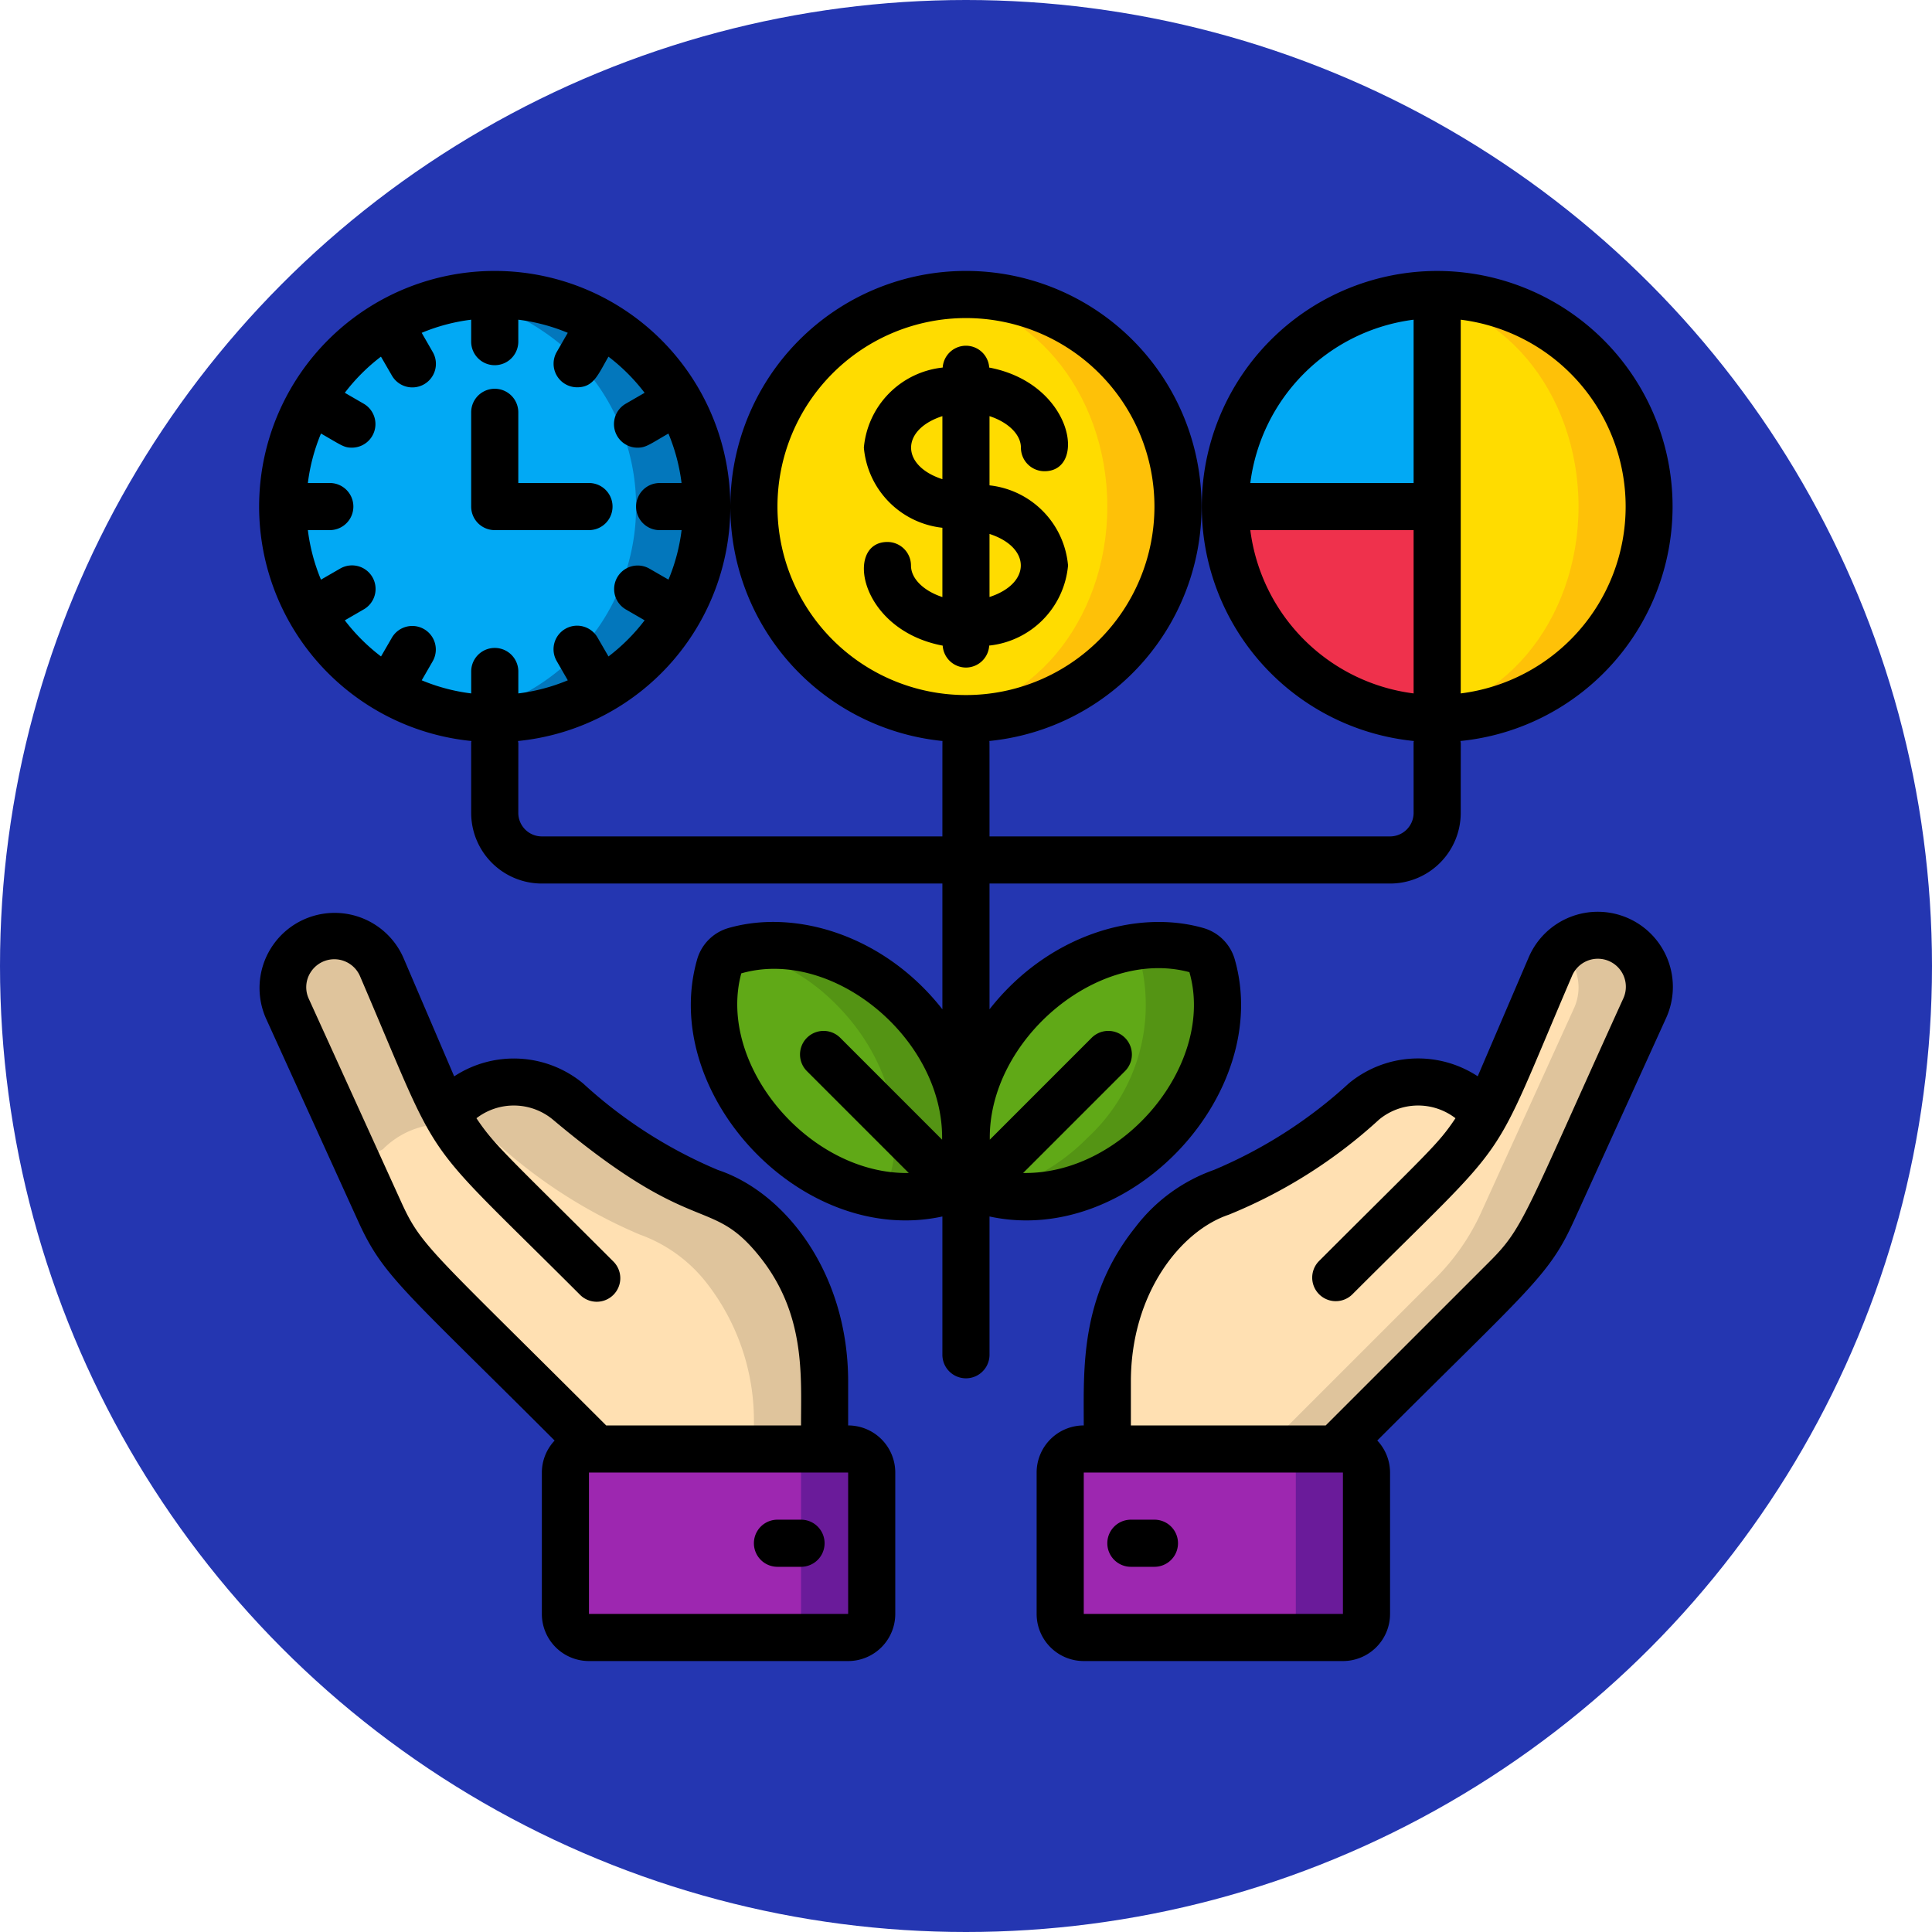 <svg xmlns="http://www.w3.org/2000/svg" width="82" height="82" viewBox="0 0 82 82">
  <g id="Grupo_1111709" data-name="Grupo 1111709" transform="translate(-1185.377 -1996)">
    <circle id="Elipse_11497" data-name="Elipse 11497" cx="41" cy="41" r="41" transform="translate(1185.377 1996)" fill="#2436b1"/>
    <g id="_001---Financial-Growth" data-name="001---Financial-Growth" transform="translate(1196.375 2007.5)">
      <g id="Icons" transform="translate(1 1)">
        <path id="Shape" d="M58,9a9,9,0,0,1-9,9,9.294,9.294,0,0,1-1.5-.12A9.007,9.007,0,0,1,47.5.12,9.294,9.294,0,0,1,49,0a9,9,0,0,1,9,9Z" fill="#fec108"/>
        <ellipse id="Oval" cx="7.5" cy="8.88" rx="7.5" ry="8.88" transform="translate(40 0.12)" fill="#ffdc00"/>
        <path id="Shape-2" data-name="Shape" d="M49,0V9H40A9,9,0,0,1,49,0Z" fill="#02a9f4"/>
        <path id="Shape-3" data-name="Shape" d="M49,9v9a9,9,0,0,1-9-9Z" fill="#ef314c"/>
        <path id="Shape-4" data-name="Shape" d="M18,9a9,9,0,0,1-9,9,9.294,9.294,0,0,1-1.5-.12A9.008,9.008,0,0,1,7.49.12,9.419,9.419,0,0,1,9,0a8.919,8.919,0,0,1,5.02,1.54,8.426,8.426,0,0,1,1.81,1.61A8.957,8.957,0,0,1,18,9Z" fill="#0377bc"/>
        <path id="Shape-5" data-name="Shape" d="M15,9a9.008,9.008,0,0,1-7.5,8.88A9.008,9.008,0,0,1,7.49.12a8.91,8.91,0,0,1,3.53,1.42,8.426,8.426,0,0,1,1.81,1.61A8.957,8.957,0,0,1,15,9Z" fill="#02a9f4"/>
        <path id="Shape-6" data-name="Shape" d="M23,46.14V49H13.32L6.09,41.77a9.463,9.463,0,0,1-1.97-2.84L.2,30.31A2.141,2.141,0,0,1,0,29.4a1.77,1.77,0,0,1,.01-.23,2.194,2.194,0,0,1,2.18-1.96A2.172,2.172,0,0,1,4.2,28.54l2.24,5.22a6.589,6.589,0,0,0,.34.71v.01c.04.07.07.13.11.2l.01-.01.37-.19v-.01a3.489,3.489,0,0,1,1.33-.84,3.552,3.552,0,0,1,3.51.62,21.527,21.527,0,0,0,6.05,3.86,6.281,6.281,0,0,1,2.87,2.1A9.493,9.493,0,0,1,23,46.14Z" fill="#dfc49c"/>
        <path id="Shape-7" data-name="Shape" d="M20,47.93V49H13.32L6.09,41.77a9.463,9.463,0,0,1-1.97-2.84L.2,30.31A2.141,2.141,0,0,1,0,29.4a1.77,1.77,0,0,1,.01-.23A2.117,2.117,0,0,1,1.2,30.33l2.24,5.22a6.589,6.589,0,0,0,.34.71v.01c.04.07.07.13.11.2l.01-.01.37-.19v-.01a3.6,3.6,0,0,1,2.6-1.05,3.475,3.475,0,0,1,2.24.83,21.527,21.527,0,0,0,6.05,3.86A6.281,6.281,0,0,1,18.03,42,9.493,9.493,0,0,1,20,47.93Z" fill="#ffe0b2"/>
        <rect id="Rectangle-path" width="13" height="8" rx="1" transform="translate(12 49)" fill="#6a1b9a"/>
        <path id="Shape-8" data-name="Shape" d="M58,29.4a2.141,2.141,0,0,1-.2.91l-3.92,8.62a9.463,9.463,0,0,1-1.97,2.84L44.68,49H35V46.14a9.493,9.493,0,0,1,1.97-5.93,6.281,6.281,0,0,1,2.87-2.1,21.527,21.527,0,0,0,6.05-3.86,2.827,2.827,0,0,1,.45-.32,3.255,3.255,0,0,1,1.26-.46,3.438,3.438,0,0,1,1.8.16,3.489,3.489,0,0,1,1.33.84v.01l.37.19v.01h.01c.04-.07.07-.13.11-.2v-.01a6.59,6.59,0,0,0,.34-.71l2.24-5.22.06-.12a2.167,2.167,0,0,1,1.95-1.21A2.2,2.2,0,0,1,58,29.4Z" fill="#ffe0b2"/>
        <path id="Shape-9" data-name="Shape" d="M55.81,27.21a2.163,2.163,0,0,0-1.493.612A2.2,2.2,0,0,1,55,29.4a2.141,2.141,0,0,1-.2.91l-3.92,8.62a9.463,9.463,0,0,1-1.97,2.84L41.68,49h3l7.23-7.23a9.463,9.463,0,0,0,1.97-2.84l3.92-8.62a2.141,2.141,0,0,0,.2-.91,2.2,2.2,0,0,0-2.19-2.19Z" fill="#dfc49c"/>
        <rect id="Rectangle-path-2" data-name="Rectangle-path" width="13" height="8" rx="1" transform="translate(33 49)" fill="#6a1b9a"/>
        <rect id="Rectangle-path-3" data-name="Rectangle-path" width="10" height="8" rx="1" transform="translate(12 49)" fill="#9d27b0"/>
        <rect id="Rectangle-path-4" data-name="Rectangle-path" width="10" height="8" rx="1" transform="translate(33 49)" fill="#9d27b0"/>
        <path id="Shape-10" data-name="Shape" d="M28.61,37.91a6.234,6.234,0,0,1-3.67.21,8.544,8.544,0,0,1-4.1-2.33,7.663,7.663,0,0,1-2.29-7.3.955.955,0,0,1,.64-.64,1.046,1.046,0,0,1,.17-.04,7.7,7.7,0,0,1,7.13,2.32c2.29,2.29,3.05,5.41,2.12,7.78Z" fill="#549414"/>
        <path id="Shape-11" data-name="Shape" d="M25.61,37.91a4,4,0,0,1-.67.21,8.544,8.544,0,0,1-4.1-2.33,7.663,7.663,0,0,1-2.29-7.3.955.955,0,0,1,.64-.64,1.046,1.046,0,0,1,.17-.04,8.492,8.492,0,0,1,4.13,2.32c2.29,2.29,3.05,5.41,2.12,7.78Z" fill="#60a917"/>
        <path id="Shape-12" data-name="Shape" d="M37.16,35.79a7.686,7.686,0,0,1-7.1,2.33,4,4,0,0,1-.67-.21c-.93-2.37-.17-5.49,2.12-7.78a8.492,8.492,0,0,1,4.13-2.32,6.287,6.287,0,0,1,3.17.04.955.955,0,0,1,.64.64,7.663,7.663,0,0,1-2.29,7.3Z" fill="#549414"/>
        <path id="Shape-13" data-name="Shape" d="M34.16,35.79a8.544,8.544,0,0,1-4.1,2.33,4,4,0,0,1-.67-.21c-.93-2.37-.17-5.49,2.12-7.78a8.492,8.492,0,0,1,4.13-2.32,1.046,1.046,0,0,1,.17.04.955.955,0,0,1,.64.64,7.663,7.663,0,0,1-2.29,7.3Z" fill="#60a917"/>
        <path id="Shape-14" data-name="Shape" d="M38,9a9,9,0,0,1-9,9,9.294,9.294,0,0,1-1.5-.12A9.007,9.007,0,0,1,27.5.12,9.294,9.294,0,0,1,29,0a9,9,0,0,1,9,9Z" fill="#fec108"/>
        <ellipse id="Oval-2" data-name="Oval" cx="7.5" cy="8.88" rx="7.5" ry="8.88" transform="translate(20 0.12)" fill="#ffdc00"/>
      </g>
      <g id="Layer_10" transform="translate(0 -1)">
        <path id="Shape-15" data-name="Shape" d="M19.475,39.158a19.782,19.782,0,0,1-5.725-3.674,4.612,4.612,0,0,0-5.471-.3L6.122,30.146A3.188,3.188,0,0,0,.289,32.721l3.919,8.621c1.061,2.336,1.917,2.88,8.334,9.3A1.988,1.988,0,0,0,12,52v6a2,2,0,0,0,2,2H25a2,2,0,0,0,2-2V52a2,2,0,0,0-2-2V48.139c0-4.618-2.672-8.029-5.525-8.981ZM25,58H14V52H25ZM14.73,50c-7.434-7.434-7.838-7.584-8.7-9.485L2.109,31.894a1.169,1.169,0,0,1,.083-1.136,1.188,1.188,0,0,1,2.091.176c3.619,8.443,2.3,6.481,9.327,13.511a1,1,0,1,0,1.414-1.414c-4.476-4.476-5.027-4.911-5.8-6.07a2.6,2.6,0,0,1,3.239.054c6.07,5.109,6.679,3.193,8.785,5.823C23.2,45.282,23,47.887,23,50Z"/>
        <path id="Shape-16" data-name="Shape" d="M23,54H22a1,1,0,0,0,0,2h1a1,1,0,0,0,0-2Z"/>
        <path id="Shape-17" data-name="Shape" d="M55.792,41.342l3.919-8.621a3.188,3.188,0,1,0-5.832-2.575l-2.158,5.035a4.612,4.612,0,0,0-5.471.3,19.782,19.782,0,0,1-5.725,3.674,7.2,7.2,0,0,0-3.333,2.431C34.833,44.536,35,47.6,35,50a2,2,0,0,0-2,2v6a2,2,0,0,0,2,2H46a2,2,0,0,0,2-2V52a1.988,1.988,0,0,0-.542-1.36c6.428-6.428,7.276-6.967,8.334-9.3ZM46,58H35V52H46Zm-.731-8H37V48.139c0-3.756,2.129-6.406,4.157-7.084a21.312,21.312,0,0,0,6.381-4.04,2.6,2.6,0,0,1,3.239-.054c-.759,1.136-1.124,1.393-5.8,6.07a1,1,0,0,0,1.414,1.414c7.037-7.037,5.7-5.052,9.327-13.512a1.189,1.189,0,1,1,2.174.961c-4.193,9.224-4.211,9.7-5.684,11.168Z"/>
        <path id="Shape-18" data-name="Shape" d="M38,54H37a1,1,0,0,0,0,2h1a1,1,0,0,0,0-2Z"/>
        <path id="Shape-19" data-name="Shape" d="M50,1a10,10,0,0,0-.99,19.95c-.016.3-.01-1.061-.01,3.05a1,1,0,0,1-1,1H31c0-4.977,0-3.877-.01-4.05a10,10,0,1,0-1.98,0C29,21.092,29,20.023,29,25H12a1,1,0,0,1-1-1c0-4.156.01-2.66-.01-3.05a10,10,0,1,0-1.98,0C8.994,21.253,9,19.889,9,24a3,3,0,0,0,3,3H29v5.338c-2.427-3.1-6.179-4.285-9.088-3.447a1.939,1.939,0,0,0-1.318,1.318C16.956,35.9,23.015,42.431,29,41.131V47a1,1,0,0,0,2,0V41.131c5.987,1.3,12.042-5.234,10.406-10.922a1.939,1.939,0,0,0-1.318-1.318c-2.867-.825-6.628.309-9.088,3.447V27H48a3,3,0,0,0,3-3c0-4.156.01-2.66-.01-3.05A10,10,0,0,0,50,1ZM3.637,15.829l.8-.463a1,1,0,1,0-1-1.732l-.812.468A7.985,7.985,0,0,1,2.069,12H3a1,1,0,1,0,0-2H2.069a7.985,7.985,0,0,1,.557-2.1c.893.515.978.6,1.311.6a1,1,0,0,0,.5-1.866l-.8-.463A8.075,8.075,0,0,1,5.171,4.637l.463.8a1,1,0,1,0,1.732-1L6.9,3.626A7.985,7.985,0,0,1,9,3.069V4a1,1,0,0,0,2,0V3.069a7.985,7.985,0,0,1,2.1.557l-.468.812a1,1,0,0,0,.865,1.5c.7,0,.879-.521,1.33-1.3a8.075,8.075,0,0,1,1.534,1.534l-.8.463a1,1,0,0,0,.5,1.866c.351,0,.5-.132,1.311-.6a7.985,7.985,0,0,1,.557,2.1H17a1,1,0,0,0,0,2h.931a7.985,7.985,0,0,1-.557,2.1l-.812-.468a1,1,0,0,0-1,1.732l.8.463a8.075,8.075,0,0,1-1.534,1.534l-.463-.8a1,1,0,1,0-1.732,1l.468.812a7.985,7.985,0,0,1-2.1.557V18a1,1,0,0,0-2,0v.931a7.985,7.985,0,0,1-2.1-.557l.468-.812a1,1,0,0,0-1.732-1l-.463.8a8.075,8.075,0,0,1-1.537-1.533ZM22,11a8,8,0,1,1,8,8,8,8,0,0,1-8-8ZM20.464,30.813c3.88-1.113,8.593,2.772,8.524,7.059l-4.323-4.324a1,1,0,0,0-1.415,1.414l4.324,4.324c-4.23.068-8.155-4.586-7.11-8.473Zm19.02-.051c1.108,3.852-2.742,8.59-7.057,8.523l4.323-4.323a1,1,0,0,0-1.415-1.414l-4.323,4.324c-.068-4.232,4.588-8.155,8.472-7.11ZM49,3.069V10H42.069A8.008,8.008,0,0,1,49,3.069ZM42.069,12H49v6.931A8.008,8.008,0,0,1,42.069,12ZM51,18.931V3.069a7.993,7.993,0,0,1,0,15.862Z"/>
        <path id="Shape-20" data-name="Shape" d="M30,17.833a.993.993,0,0,0,.987-.933,3.756,3.756,0,0,0,3.346-3.4A3.752,3.752,0,0,0,31,10.1V7.162c.772.251,1.333.767,1.333,1.338a1,1,0,0,0,1,1c1.825,0,1.209-3.726-2.346-4.4a.989.989,0,0,0-1.974,0,3.756,3.756,0,0,0-3.346,3.4A3.752,3.752,0,0,0,29,11.9v2.941c-.772-.251-1.333-.767-1.333-1.338a1,1,0,0,0-1-1c-1.825,0-1.209,3.726,2.346,4.4a.993.993,0,0,0,.987.93Zm1-2.995V12.162c1.77.575,1.772,2.1,0,2.676ZM29,7.162V9.838C27.23,9.263,27.228,7.737,29,7.162Z"/>
        <path id="Shape-21" data-name="Shape" d="M10,12h4a1,1,0,0,0,0-2H11V7A1,1,0,0,0,9,7v4A1,1,0,0,0,10,12Z"/>
      </g>
    </g>
  </g>
</svg>
